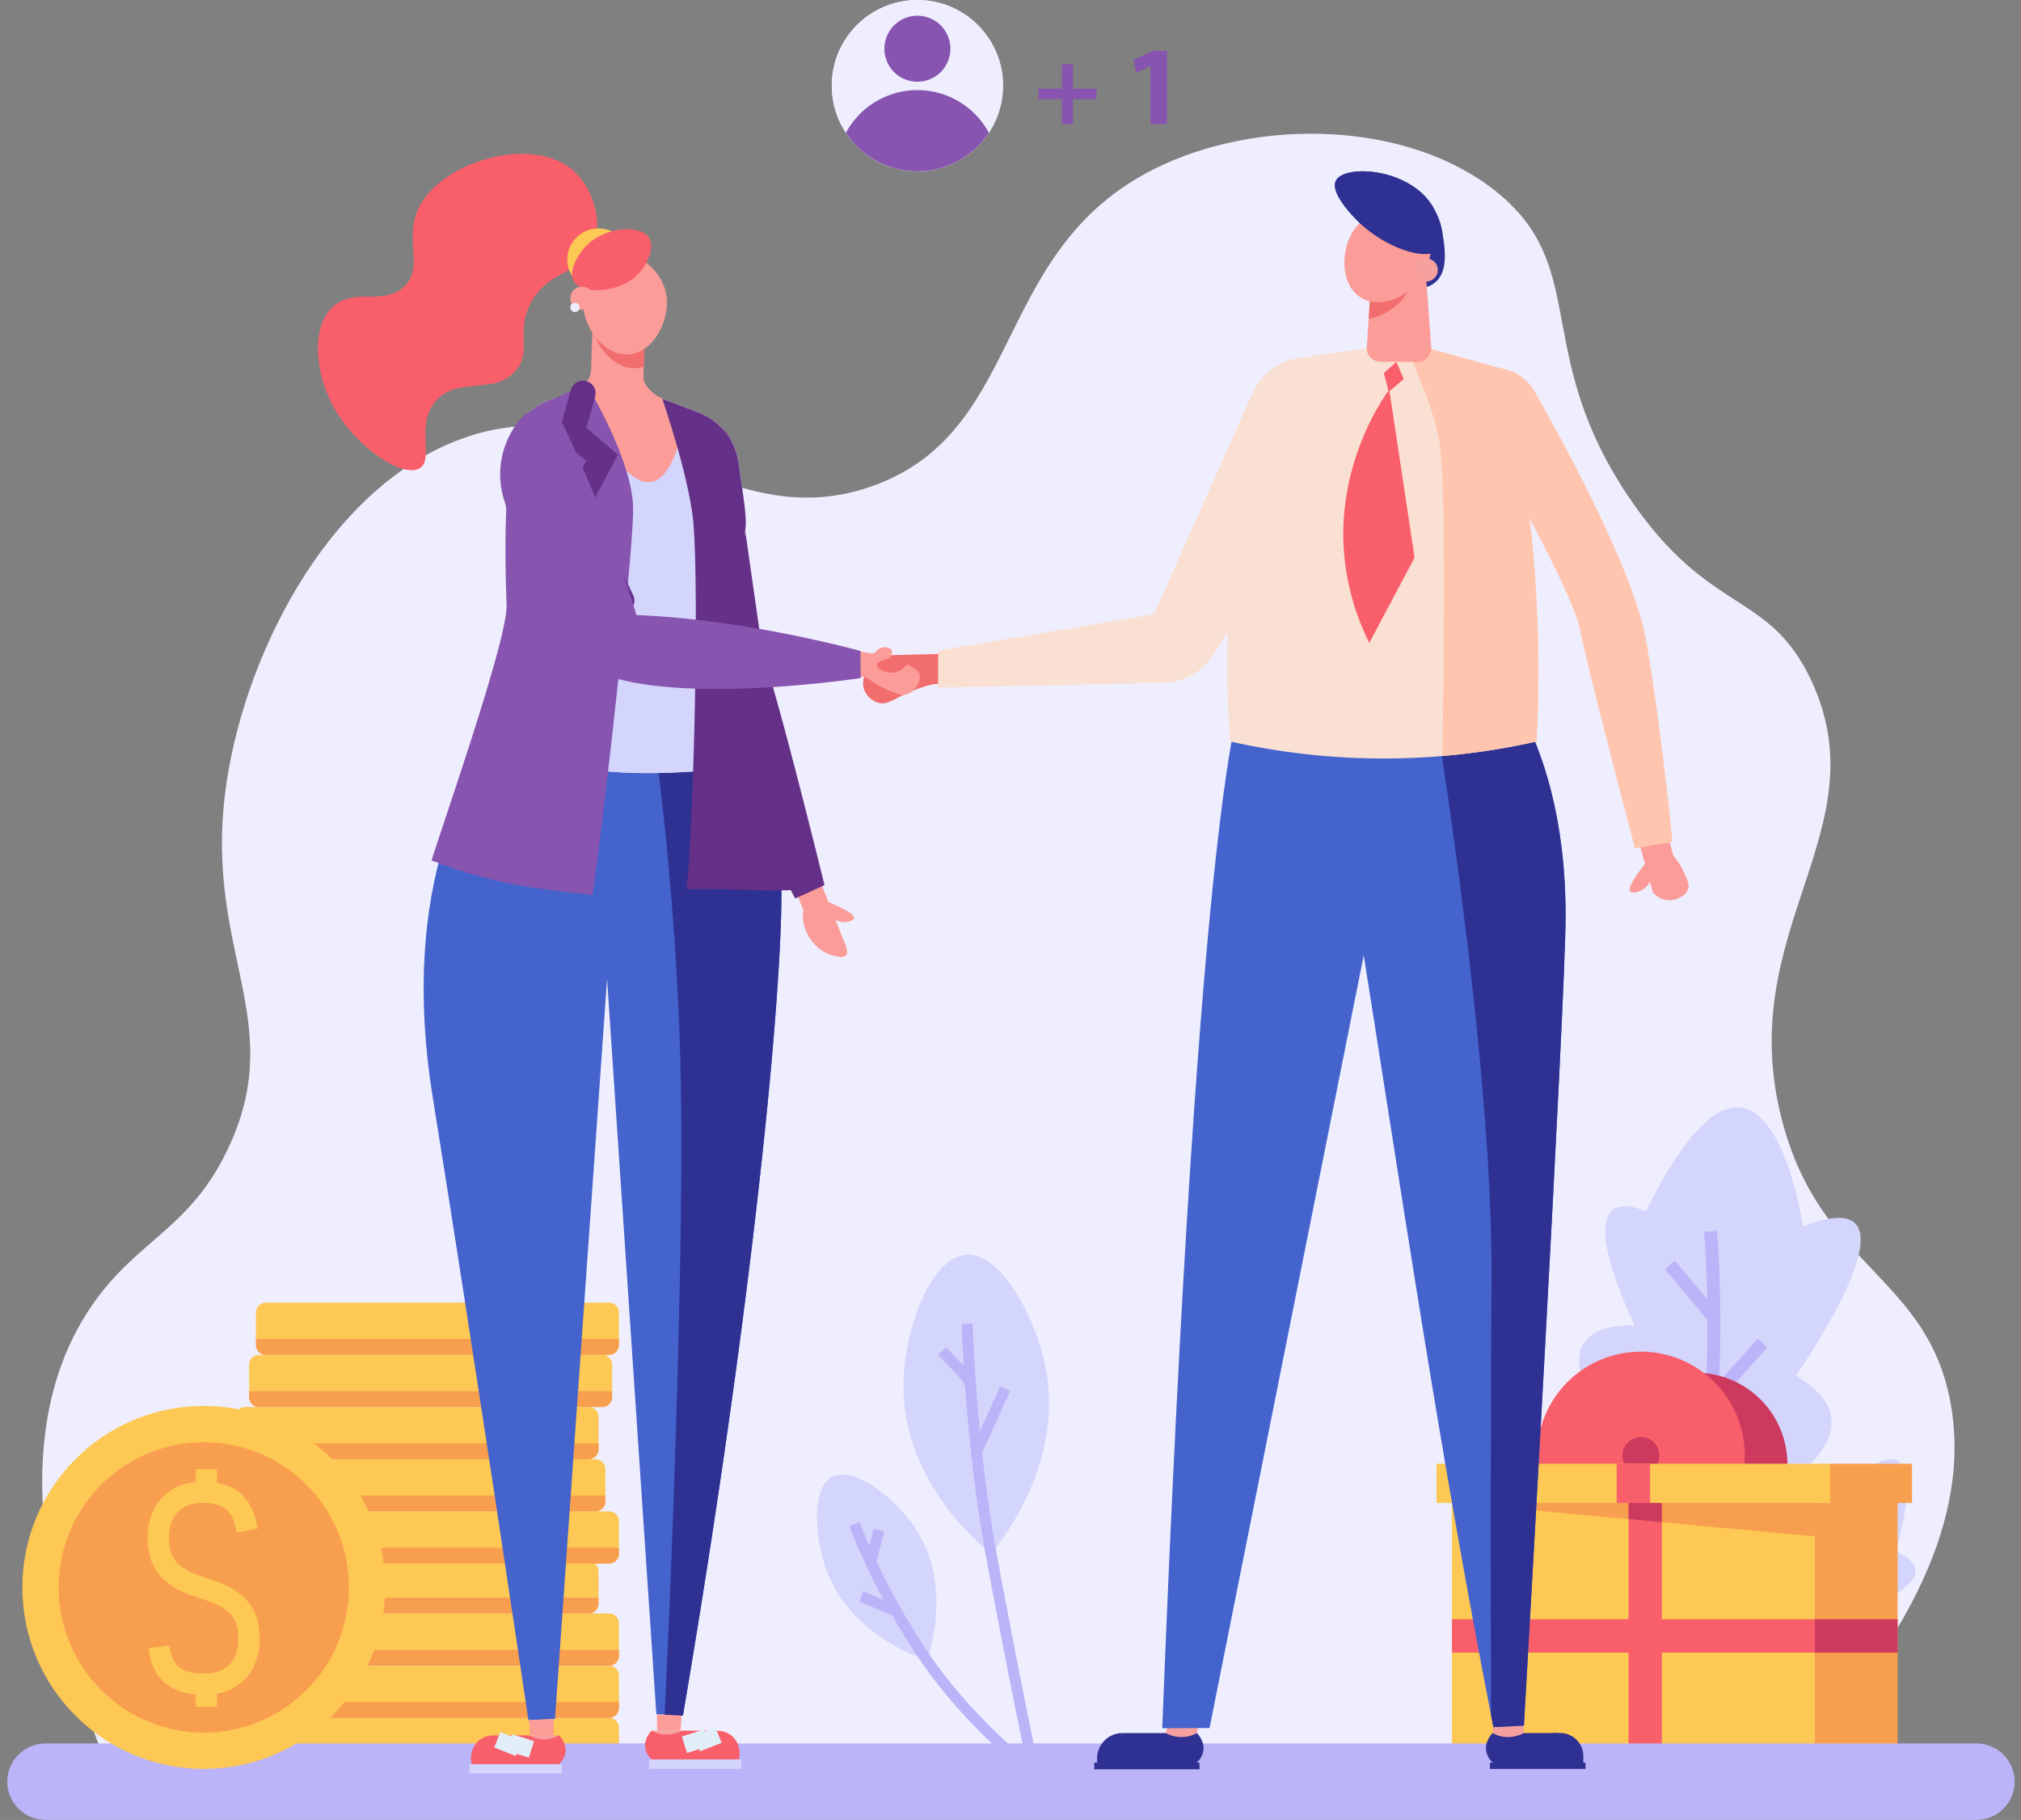 <svg xmlns="http://www.w3.org/2000/svg" width="271" height="244"><rect width="100%" height="100%" fill="#808080" stroke="none"/><g fill="none" fill-rule="evenodd"><path fill="#EFEEFE" d="M15.412 239.364c-14.226-34.238-10.5-52.6-3.876-63.135 6.428-10.221 14.076-10.987 19.423-23.062 7.278-16.445-3.292-25.678-.81-46.529 2.128-17.873 13.459-41.017 31.558-47.743 21.611-8.03 34.97 13.995 55.834 6.07 20.307-7.715 15.334-32.3 38.44-42.889 14.33-6.568 34.48-5.541 45.767 4.56 11.098 9.929 3.986 21.23 16.688 40.053 10.784 15.976 18.743 12.35 24.447 24.559 9.406 20.138-10.627 33.482-3.906 59.04 5.177 19.694 19.44 20.767 22.572 37.768 2.362 12.813-2.548 29.512-23.876 51.308H15.412"/><path fill="#D3D5FC" d="M227.853 205.419s28.87-11.537 12.965-20.986c0 0 18.893-26.98.944-19.999 0 0-4.983-34.555-21.084-1.993 0 0-11.144-5.759-1.484 15.284 0 0-21.585-2.008 8.659 27.694"/><path stroke="#BBB4F8" stroke-width="1.73" d="M218.813 238.112s4.724-6.594 8.563-29.898c3.842-23.304 1.998-43.117 1.998-43.117m.057 22.689l6.91-7.73m-6.647-3.555c-1.921-2.303-3.84-4.605-5.757-6.907"/><path fill="#D3D5FC" d="M231.722 227.623s22.776 2.974 11.968-9.35c0 0 20.23-6.1 10.53-10.242 0 0 7.74-26-12.368-2.708 0 0-5.49-6.228-6.494 6.06 0 0-14.033-10.387-3.783 16.402"/><path stroke="#BBB4F8" stroke-width="1.73" d="M243.39 211.303S229.587 230.867 222.252 240"/><path stroke="#CE3A5E" stroke-width="16.409" d="M231.469 196.304a4.055 4.055 0 10-8.11 0 4.055 4.055 0 008.11 0z"/><path stroke="#F95F6A" stroke-width="16.409" d="M225.755 195.146a5.724 5.724 0 10-11.448 0 5.724 5.724 0 1011.448 0z"/><path fill="#FDC854" d="M194.694 237.16h48.659v-35.662h-48.659zm-2.068-35.662h52.795v-5.254h-52.795z"/><path fill="#F89F4F" d="M243.353 237.16h11.101v-35.662h-11.101zm2.068-35.662h10.965v-5.254h-10.965z"/><path fill="#F95F6A" d="M218.373 237.16h4.473v-35.662h-4.473zm-1.588-35.662h4.477v-5.254h-4.477z"/><path fill="#F95F6A" d="M194.694 221.567h48.659v-4.476h-48.659z"/><path fill="#CE3A5E" d="M243.353 221.567h11.101v-4.476h-11.101z"/><path fill="#F89F4F" d="M194.694 201.498l48.659 4.482v-4.482h-48.659"/><path fill="#CE3A5E" d="M222.846 204.091v-2.593h-4.473v2.181l4.473.412"/><path fill="#EFEEFE" d="M134.5 11.484C134.5 5.14 129.36 0 123.014 0c-6.341 0-11.481 5.141-11.481 11.484 0 6.342 5.14 11.484 11.48 11.484 6.345 0 11.485-5.142 11.485-11.484"/><path fill="#EFEEFE" d="M134.5 11.484C134.5 5.14 129.36 0 123.014 0c-6.341 0-11.481 5.141-11.481 11.484 0 6.342 5.14 11.484 11.48 11.484 6.345 0 11.485-5.142 11.485-11.484"/><path fill="#8754AF" d="M123.015 22.968a11.47 11.47 0 009.586-5.162 10.879 10.879 0 00-9.586-5.724 10.885 10.885 0 00-9.587 5.724 11.47 11.47 0 009.587 5.162m4.426-16.435a4.425 4.425 0 10-8.85 0 4.425 4.425 0 008.85 0m16.438 2.066v3.297h3.159v1.406h-3.159v3.342h-1.481v-3.342h-3.162v-1.406h3.162V8.599h1.481m10.387.257h-.03l-1.874.892-.377-1.724 2.615-1.209h1.891v9.829h-2.225V8.856"/><path fill="#FDC854" d="M35.626 230.317H81.69c.72 0 1.304.584 1.304 1.304v4.39c0 .72-.583 1.303-1.304 1.303H35.626c-.72 0-1.305-.584-1.305-1.303v-4.39c0-.72.584-1.304 1.305-1.304"/><path fill="#F89F4F" d="M35.652 237.314h46.012c.733 0 1.33-.596 1.33-1.33v-.8H34.321v.8c0 .734.597 1.33 1.331 1.33"/><path fill="#FDC854" d="M35.626 223.32H81.69c.72 0 1.304.584 1.304 1.304v4.39c0 .72-.583 1.303-1.304 1.303H35.626c-.72 0-1.305-.583-1.305-1.303v-4.39c0-.72.584-1.303 1.305-1.303"/><path fill="#F89F4F" d="M35.652 230.317h46.012a1.33 1.33 0 001.33-1.33v-.799H34.321v.799c0 .735.597 1.33 1.331 1.33"/><path fill="#FDC854" d="M35.626 216.324H81.69c.72 0 1.304.584 1.304 1.304v4.39c0 .72-.583 1.303-1.304 1.303H35.626c-.72 0-1.305-.584-1.305-1.304v-4.39c0-.72.584-1.303 1.305-1.303"/><path fill="#F89F4F" d="M35.652 223.32h46.012a1.33 1.33 0 001.33-1.33v-.799H34.321v.799c0 .735.597 1.33 1.331 1.33"/><path fill="#FDC854" d="M32.887 209.328h46.065c.72 0 1.304.583 1.304 1.303v4.39c0 .72-.584 1.303-1.304 1.303H32.887c-.72 0-1.304-.583-1.304-1.304v-4.389c0-.72.584-1.303 1.304-1.303"/><path fill="#F89F4F" d="M32.914 216.324h46.011a1.33 1.33 0 001.33-1.331v-.798H31.584v.798c0 .735.597 1.331 1.33 1.331"/><path fill="#FDC854" d="M35.626 202.635H81.69c.72 0 1.304.583 1.304 1.304v4.389c0 .72-.583 1.304-1.304 1.304H35.626c-.72 0-1.305-.584-1.305-1.304v-4.39c0-.72.584-1.303 1.305-1.303"/><path fill="#F89F4F" d="M35.652 209.632h46.012c.733 0 1.33-.596 1.33-1.332v-.798H34.321v.798c0 .736.597 1.332 1.331 1.332"/><path fill="#FDC854" d="M33.801 195.638h46.065c.72 0 1.304.584 1.304 1.304v4.39c0 .72-.584 1.303-1.304 1.303H33.8c-.72 0-1.304-.584-1.304-1.304v-4.39c0-.72.584-1.303 1.304-1.303"/><path fill="#F89F4F" d="M33.828 202.635h46.01c.735 0 1.332-.596 1.332-1.33v-.8H32.497v.8c0 .734.597 1.33 1.33 1.33"/><path fill="#FDC854" d="M32.887 188.641h46.065c.72 0 1.304.584 1.304 1.304v4.39c0 .72-.584 1.303-1.304 1.303H32.887c-.72 0-1.304-.584-1.304-1.303v-4.39c0-.72.584-1.304 1.304-1.304"/><path fill="#F89F4F" d="M32.914 195.638h46.011a1.33 1.33 0 001.33-1.33v-.8H31.584v.8c0 .734.597 1.33 1.33 1.33"/><path fill="#FDC854" d="M34.712 181.645H80.78c.717 0 1.3.583 1.3 1.303v4.39c0 .72-.583 1.303-1.3 1.303H34.712c-.72 0-1.305-.583-1.305-1.303v-4.39c0-.72.584-1.303 1.305-1.303"/><path fill="#F89F4F" d="M34.738 188.641H80.75c.737 0 1.33-.595 1.33-1.33v-.799H33.407v.799c0 .735.597 1.33 1.331 1.33"/><path fill="#FDC854" d="M35.626 174.648H81.69c.72 0 1.304.584 1.304 1.304v4.39c0 .72-.583 1.303-1.304 1.303H35.626c-.72 0-1.305-.584-1.305-1.304v-4.39c0-.72.584-1.303 1.305-1.303"/><path fill="#F89F4F" d="M35.652 181.645h46.012c.733 0 1.33-.596 1.33-1.331v-.799H34.321v.799c0 .735.597 1.33 1.331 1.33"/><path stroke="#BBB4F8" stroke-linecap="round" stroke-width="10.245" d="M6.102 238.869h258.919"/><path fill="#FDC854" d="M51.66 212.758c-.037-13.437-10.961-24.299-24.397-24.262-13.439.037-24.3 10.96-24.263 24.397.037 13.437 10.96 24.3 24.397 24.262 13.435-.037 24.3-10.96 24.263-24.397"/><path fill="#F89F4F" d="M46.793 212.772c-.03-10.75-8.77-19.44-19.516-19.41-10.751.03-19.44 8.768-19.41 19.518.03 10.749 8.766 19.44 19.516 19.41 10.751-.03 19.44-8.769 19.41-19.518"/><path fill="#FDC854" d="M30.489 226.687c-.894.35-1.902.534-2.999.541-2.465.016-4.293-.563-5.58-1.773-1.114-1.045-1.768-2.52-1.998-4.506l2.842-.33c.273 2.33 1.154 3.77 4.72 3.747 4.075-.027 4.496-3.262 4.486-4.652-.01-2.034-.38-3.968-4.697-5.287l-.033-.01-.73-.244c-2.589-.796-4.367-1.923-5.438-3.443-1.107-1.57-1.257-3.266-1.264-4.568-.01-2.03.624-3.877 1.785-5.202 1.317-1.506 3.239-2.308 5.557-2.32 2.441-.012 4.24.626 5.497 1.952 1.217 1.28 1.671 2.988 1.931 4.332l-2.808.545c-.514-2.643-1.365-3.982-4.604-3.966-4.079.02-4.503 3.255-4.496 4.644.01 2.034.377 3.97 4.697 5.295l.03.01.73.243c2.589.793 4.366 1.916 5.44 3.435 1.108 1.568 1.258 3.264 1.268 4.567.01 2.029-.62 3.877-1.778 5.203a6.504 6.504 0 01-2.558 1.787"/><path fill="#FDC854" d="M29.098 228.811l-2.862.017-.02-3.031 2.865-.018.017 3.032m.027-28.827l-2.862.018-.02-3.032 2.861-.018.021 3.032"/><path fill="#FB9C98" d="M106.817 119.738l.898 2.262s-.24 1.11.236 2.484c.09.263.778 2.27 2.802 3.26.914.446 2.349.809 2.722.306.407-.546-.41-2.141-.4-2.1l-2.852-7.19-3.406.978"/><path fill="#FB9C98" d="M111.077 120.932c2.935 1.237 3.506 1.842 3.432 2.166-.1.446-1.538.858-2.585.137a2.148 2.148 0 01-.847-2.303"/><path fill="#653087" d="M89.612 61.617c.074 10.234 2.485 30.855 17.012 58.845l3.94-1.791s-6.392-25.983-8.23-30.662l-4.04-28.283c-1.123-4.31-7.338-4.414-8.438-.099a7.834 7.834 0 00-.244 1.99"/><path fill="#F95F6A" d="M44.148 53.42c-1.798-3.922-2.435-9.7.58-12.36 2.902-2.558 6.665-.021 9.44-2.609 2.772-2.579-.05-6.42 1.958-10.56 3.062-6.305 15.464-9.937 20.921-4.872 2.498 2.32 3.856 6.757 2.475 10.015-1.624 3.827-5.754 2.994-8.236 7.378-2.288 4.036.184 6.56-2.134 9.276-2.879 3.368-7.712.685-10.69 4.043-2.893 3.259-.071 8.124-2.342 9.135-2.589 1.154-9.28-3.576-11.972-9.446"/><path fill="#FDC854" d="M84.445 34.815a4.191 4.191 0 00-8.382 0 4.192 4.192 0 008.383 0"/><path fill="#4463CD" d="M98.505 94.06c.737.023 2.842 7.784 3.102 8.625 1.16 3.76 2.625 10.448 2.892 11.925 1.418 7.762-2.368 53.424-12.925 115.404l-3.563-.185-7.075-105.544c.434-10.246.864-20.493 1.295-30.74l16.274.515"/><path fill="#F6A19E" d="M87.347 233.139h4.54v-1.105h-4.54z"/><path fill="#F95F6A" d="M87.367 232.034s-1.968 1.895 0 3.864h11.718c.057-.233.304-1.37-.373-2.495-.007-.009-.014-.018-.017-.027-.53-.855-1.494-1.342-2.498-1.342h-4.743s-2.032 1.189-4.087 0"/><path fill="#D3D5FC" d="M87.02 237.155h12.392v-1.257H87.02z"/><path fill="#FB9C98" d="M91.383 229.975l-.116 2.059h-3.166l-.003-2.187 3.285.128"/><path stroke="#E1EEF7" stroke-width="3.118" d="M94.494 232.156l.82 2.079m-2.4-1.893l.694 2.214"/><path fill="#2E3192" d="M89.122 229.886l2.452.128c10.557-61.98 14.343-107.642 12.925-115.404-.267-1.477-1.731-8.165-2.892-11.925-.26-.84-2.365-8.601-3.102-8.625 0 0-6.681-.21-11.481-.363a441.733 441.733 0 013.539 34.051c.907 13.992 1.04 26.396.427 51.173a2136.879 2136.879 0 01-1.868 50.965"/><path fill="#4463CD" d="M65.93 100.078s-13.12 14.83-7.886 47.157c5.234 32.327 12.816 83.406 12.816 83.406l3.562-.185 7.315-103.974s4.59-9.003 4.873-27.317l-20.68.913"/><path fill="#F9E0D2" d="M101.444 102.542c-2.212-14.581-2.242-25.292-1.471-31.867.166-1.435-.38-4.571-.921-8.56a8.515 8.515 0 00-5.4-6.81l-10.407-3.974-8.29 1.907a9.168 9.168 0 00-4.973 3.02l-.03.036c-2.962 3.56-2.018 24.74-2.018 24.74.19 4.285-.107 10.577-2.632 18.417a64.744 64.744 0 0013.623 3.662c7.722 1.192 17.729.118 22.519-.571"/><path fill="#D3D5FC" d="M101.444 102.542c-2.212-14.581-2.242-25.292-1.471-31.867.166-1.435-.38-4.571-.921-8.56a8.515 8.515 0 00-5.4-6.81l-10.407-3.974-8.29 1.907a9.168 9.168 0 00-4.973 3.02l-.03.036c-2.962 3.56-2.018 24.74-2.018 24.74.19 4.285-.107 10.577-2.632 18.417a64.744 64.744 0 0013.623 3.662c7.722 1.192 17.729.118 22.519-.571"/><path fill="#FB9C98" d="M79.249 49.761l.25-7.083 7.048-.022-.274 7.912c.094 1.439 1.788 2.65 3.132 3.165l2.435.93c-.453 5.51-2.228 9.603-4.583 9.96-1.554.237-3.032-1.198-5.307-3.464a35.497 35.497 0 01-6.067-8.08c1.531-.352 3.199-1.758 3.366-3.318"/><path fill="#F26D6D" d="M85.326 49.358c.344-.023.677-.092.997-.196l.224-6.506-7.048.022-.05 1.396c.73 2.852 3.155 5.464 5.877 5.284"/><path fill="#FB9C98" d="M86.897 35.414c.244.195 2.101 1.717 2.472 4.22.49 3.324-1.745 7.668-5.094 7.89-3.202.212-5.997-3.445-6.097-6.806-.09-2.98 1.914-6.351 4.653-6.735 1.928-.27 3.56 1.03 4.066 1.43"/><path fill="#F95F6A" d="M87.004 31.852c.82 1.247-.134 3.388-1.131 4.573-2.455 2.92-7.785 3.14-8.92 1.308-.81-1.306.494-3.689 1.845-4.965 2.512-2.374 7.048-2.684 8.206-.916"/><path fill="#FB9C98" d="M76.483 40.042a1.552 1.552 0 113.102-.122 1.552 1.552 0 01-3.102.121"/><path fill="#EFEEFE" d="M77.714 41.207a.622.622 0 10-1.247.009.625.625 0 00.627.62.628.628 0 00.62-.629"/><path fill="#F6A19E" d="M70.449 233.766h4.54v-1.105h-4.54z"/><path fill="#F95F6A" d="M74.969 232.661s1.968 1.895 0 3.864H63.251c-.053-.233-.304-1.37.377-2.494.003-.01.01-.019.017-.028.527-.855 1.49-1.342 2.495-1.342h4.743s2.031 1.19 4.086 0"/><path fill="#D3D5FC" d="M62.924 237.783h12.392v-1.258H62.924z"/><path fill="#FB9C98" d="M70.956 230.602l.114 2.059h3.168v-2.187l-3.282.128"/><path stroke="#E1EEF7" stroke-width="3.118" d="M68.544 232.784l-.82 2.078m2.4-1.892l-.693 2.214"/><path fill="#F26D6D" d="M127.918 91.649l-2.782.073c-.59.143-1.56.407-2.715.87-2.518 1.012-3.309 1.933-4.553 1.656-.977-.216-1.794-1.068-2.045-1.953-.43-1.52.69-3.532 2.942-4.436l8.65-.227.503 4.017"/><path fill="#F9E0D2" d="M177.822 48.184l.924 5.27s1.134 4.103-1.38 9.68c-1.889 4.188-10.528 18.054-14.71 24.697a7.94 7.94 0 01-6.542 3.703l-30.32.668.01-4.982 28.936-4.872 13.149-29.506a8.382 8.382 0 019.933-4.658"/><path fill="#8754AF" d="M84.896 68.439c.06-5.162-3.676-12.475-6.328-17.108l-2.482 1.31c-.667.352-1.37.624-2.084.87a9.098 9.098 0 00-4.02 2.747l-.03.036c-2.962 3.56-2.018 24.74-2.018 24.74.19 4.285-7.545 26.479-10.07 34.318a64.662 64.662 0 0013.623 3.663c.577.089 7.361.94 7.962 1.005 1.244-8.142 5.363-44.372 5.447-51.581"/><path fill="#653087" d="M92.861 69.08c.984 7.328.157 42.746-.827 50.164 4.396-.183 12.512.369 15.077 0-.887-5.844-4.59-12.908-5.667-20.706-1.605-11.66-1.932-23.923-1.471-27.863.166-1.435-.38-4.571-.921-8.56a8.515 8.515 0 00-5.4-6.81l-4.844-1.849c1.608 4.813 3.423 10.924 4.053 15.625"/><path stroke="#653087" stroke-linecap="round" stroke-width="3.385" d="M78.174 52.73l-1.471 5.217 4.017 3.426-3.373 6.37 6.028 12.786"/><path fill="#F6A19E" d="M156.544 231.592l-.256.757 1.714 1.789 1.815-.797.67-.992.194-.782-4.137.025m43.71-.027l-.103.784.827 1.361 2.428-.229.727-.445.217-.687-.006-.996-4.09.212"/><path fill="#4463CD" d="M166.454 93.927s-5.627 10.532-10.607 137.78l6.341-.028 22.872-114.604V93.927h-18.606"/><path fill="#4463CD" d="M197.546 86.838s12.448 9.79 12.388 36.076c-.027 11.774-5.59 108.439-5.59 108.439l-4.09.212c-7.252-36.804-12.498-72.974-18.486-110.405-.857-.123-5.25-.442-6.01-1.337-1.668-1.962-.04-5.381-.074-6.886-.143-6.02-.18-19.787.21-24.861 4.817.4 17.128-.797 21.652-1.238"/><path fill="#2E3192" d="M204.344 231.353s5.563-96.665 5.59-108.439c.06-26.286-12.388-36.076-12.388-36.076-1.048.122-2.122.237-3.21.345l-2.928 1.867s8.806 51.51 8.596 82.312c-.12 17.115-.104 40.853-.07 58.57l.32 1.633 4.09-.212m-4.194.996s-2.02 1.946 0 3.968h8.75v-3.968h-4.55s-2.088 1.221-4.2 0"/><path fill="#2E3192" d="M205.484 236.317h6.828v-.865a3.103 3.103 0 00-3.102-3.103h-.62a3.105 3.105 0 00-3.106 3.103v.865m-5.69.843h12.812v-.843h-12.812zm-39.307-4.811s2.021 1.946 0 3.968h-10.334l.37-3.968h5.765s2.088 1.221 4.2 0m-13.757 4.861h14.113v-.893h-14.113z"/><path fill="#2E3192" d="M150.524 232.349a3.413 3.413 0 00-3.413 3.413v.555h3.413v-3.968"/><path fill="#47B27C" d="M178.3 100.37c.373.491 1.854.08 2.794-.702 1.418-1.177 1.481-3.06 1.488-3.376-.547.025-1.581.158-2.555.89-1.23.927-2.145 2.643-1.728 3.189"/><path fill="#2E3192" d="M191.748 27.955s1.935 1.609 1.995 6.287c.06 4.68-3.542 4.365-3.542 4.365l-.798-7.376 2.345-3.276"/><path fill="#F9E0D2" d="M164.943 99.408c-.45-6.02-.57-12.935 0-20.551.597-8.006 1.898-16.545 3.41-23.516a9.94 9.94 0 018.542-7.775c3.349-.398 6.708-.797 10.107-1.664l14.633 3.587a179 179 0 014.206 27.834c.574 8.064.55 15.476.204 22.085a93.198 93.198 0 01-13.803 2.045c-10.88.785-20.227-.466-27.299-2.045"/><path fill="#FFC5AE" d="M201.635 49.489l-12.875-3.587c.186 2.242 2.121 5.363 3.619 10.597.92 3.215 1.214 5.606 1.227 21.472.007 6.955-.043 14.793-.19 23.39a93.533 93.533 0 0012.629-1.953c.347-6.609.37-14.021-.204-22.085a179 179 0 00-4.206-27.834"/><path fill="#FB9C98" d="M190.09 48.518l-5.013-.026a1.818 1.818 0 01-1.804-1.94L184 35.693h7.125l.787 10.873a1.819 1.819 0 01-1.822 1.95"/><path fill="#F26D6D" d="M184 35.694l-.47 7.039c2.107-.335 4.239-1.823 5.3-3.726.55-.982.854-2.153.897-3.313H184"/><path fill="#FB9C98" d="M185.718 28.124c-.3.06-2.622.55-4.083 2.576-1.942 2.69-1.955 7.514.877 9.23 2.712 1.64 6.821-.295 8.44-3.196 1.43-2.57 1.207-6.437-1.022-8.017-1.564-1.112-3.585-.715-4.212-.593"/><path fill="#2E3192" d="M179.156 24.19c-.977 1.785 2.926 5.48 3.313 5.84 3.332 3.105 8.806 5.138 10.447 3.385.877-.936.577-2.86-.187-4.569a9.717 9.717 0 00-1.02-1.77c-3.386-4.597-11.402-4.988-12.553-2.885"/><path fill="#F6A19E" d="M192.792 36.328a1.53 1.53 0 10-3.052-.261 1.53 1.53 0 001.395 1.658 1.533 1.533 0 001.657-1.397"/><path fill="#2E3192" d="M191.708 27.076c-3.385-4.597-11.4-4.988-12.552-2.885-.977 1.784 2.926 5.478 3.313 5.838.016.016.036.031.053.047.717-.179 1.624-.429 2.902-.737 3.509-.849 5.62-1.13 6.868-1.356a8.715 8.715 0 00-.584-.907"/><path fill="#F95F6A" d="M187.242 48.518l-1.678 1.503.657 2.511 2.015-1.709-.994-2.305"/><path fill="#F95F6A" d="M186.288 52.238s-11.855 15.24-2.682 33.97l6.078-11.45-3.396-22.52"/><path fill="#FB9C98" d="M114.43 90.621l.856.096c.317.035.634.07.944.144a14.224 14.224 0 002.946 1.693c1.157.494 1.75.736 2.431.525 1.158-.36 2.025-1.867 1.651-2.819-.046-.115-.2-.45-1.334-1.045a10.9 10.9 0 00-2.592-.97c.05-.081.444-.728.194-1.127-.29-.47-1.374-.448-1.848 0-.147.14-.244.325-.51.423-.184.069-.387.038-.58.007l-1.522-.245c-.217 1.095-.423 2.223-.637 3.318"/><path fill="#8754AF" d="M69.909 56.048a11.434 11.434 0 00-2.375 10.758c1.758 6.005 4.843 15.004 8.87 20.569 6.183 8.542 39.006 3.533 39.006 3.533l-.024-3.628s-15.03-4.222-30.04-4.815c0 0-4.136-13.95-9.92-25.674-1.054-2.142-3.94-2.535-5.517-.743"/><path fill="#F26D6D" d="M121.944 87.79c-3.546.496-4.343.988-4.356 1.36-.02.515 1.424 1.377 2.768.896a2.417 2.417 0 001.588-2.257"/><path fill="#D3D5FC" d="M124.292 222.619c.6-1.802 3.206-10.274-1.427-17.514-2.775-4.34-8.403-8.628-11.288-7.084-2.812 1.506-2.355 8.205-.727 12.562 3.049 8.164 11.411 11.327 13.442 12.036"/><path stroke="#BBB4F8" stroke-width="1.468" d="M139.733 238.576s-8.986-6.64-15.44-15.957c-6.452-9.318-9.72-18.29-9.72-18.29m5.523 11.643l-4.586-1.933m1.267-4.699l1.078-4.177"/><path fill="#D3D5FC" d="M132.898 208.347c-2.128-1.759-11.878-10.184-11.761-22.683.07-7.488 3.693-17.117 8.44-17.44 4.626-.317 9.235 8.29 10.593 14.914 2.548 12.413-5.314 22.767-7.272 25.209"/><path stroke="#BBB4F8" stroke-width="1.468" d="M129.69 177.466s.426 15.747 3.208 30.88c2.782 15.134 5.861 29.798 5.861 29.798m-7.802-43.516l3.823-8.445m-4.644-.38c-.246-.943-.95-1.69-1.627-2.39l-2.192-2.27"/><path fill="#FB9C98" d="M223.647 112.067l.733 2.635c.43.523 1.001 1.317 1.481 2.382.454 1.01.684 1.514.51 2.076-.333 1.086-1.977 1.806-3.308 1.434-.74-.207-1.208-.7-1.418-.954l-1.71-6.132 3.712-1.441"/><path fill="#FB9C98" d="M220.808 115.528c-2.221 2.807-2.458 3.713-2.211 3.992.34.385 1.98.012 2.621-1.263a2.417 2.417 0 00-.41-2.729"/><path fill="#FFC5AE" d="M201.055 49.379a6.153 6.153 0 014.71 3.074c3.825 6.717 13.349 24.1 14.983 33.505 2.051 11.823 3.529 26.918 3.529 26.918l-5.043.84s-6.168-23.332-7.375-29.35c-1.211-6.017-14.69-29.063-14.69-29.063l-.547-6.388 4.433.464"/></g></svg>